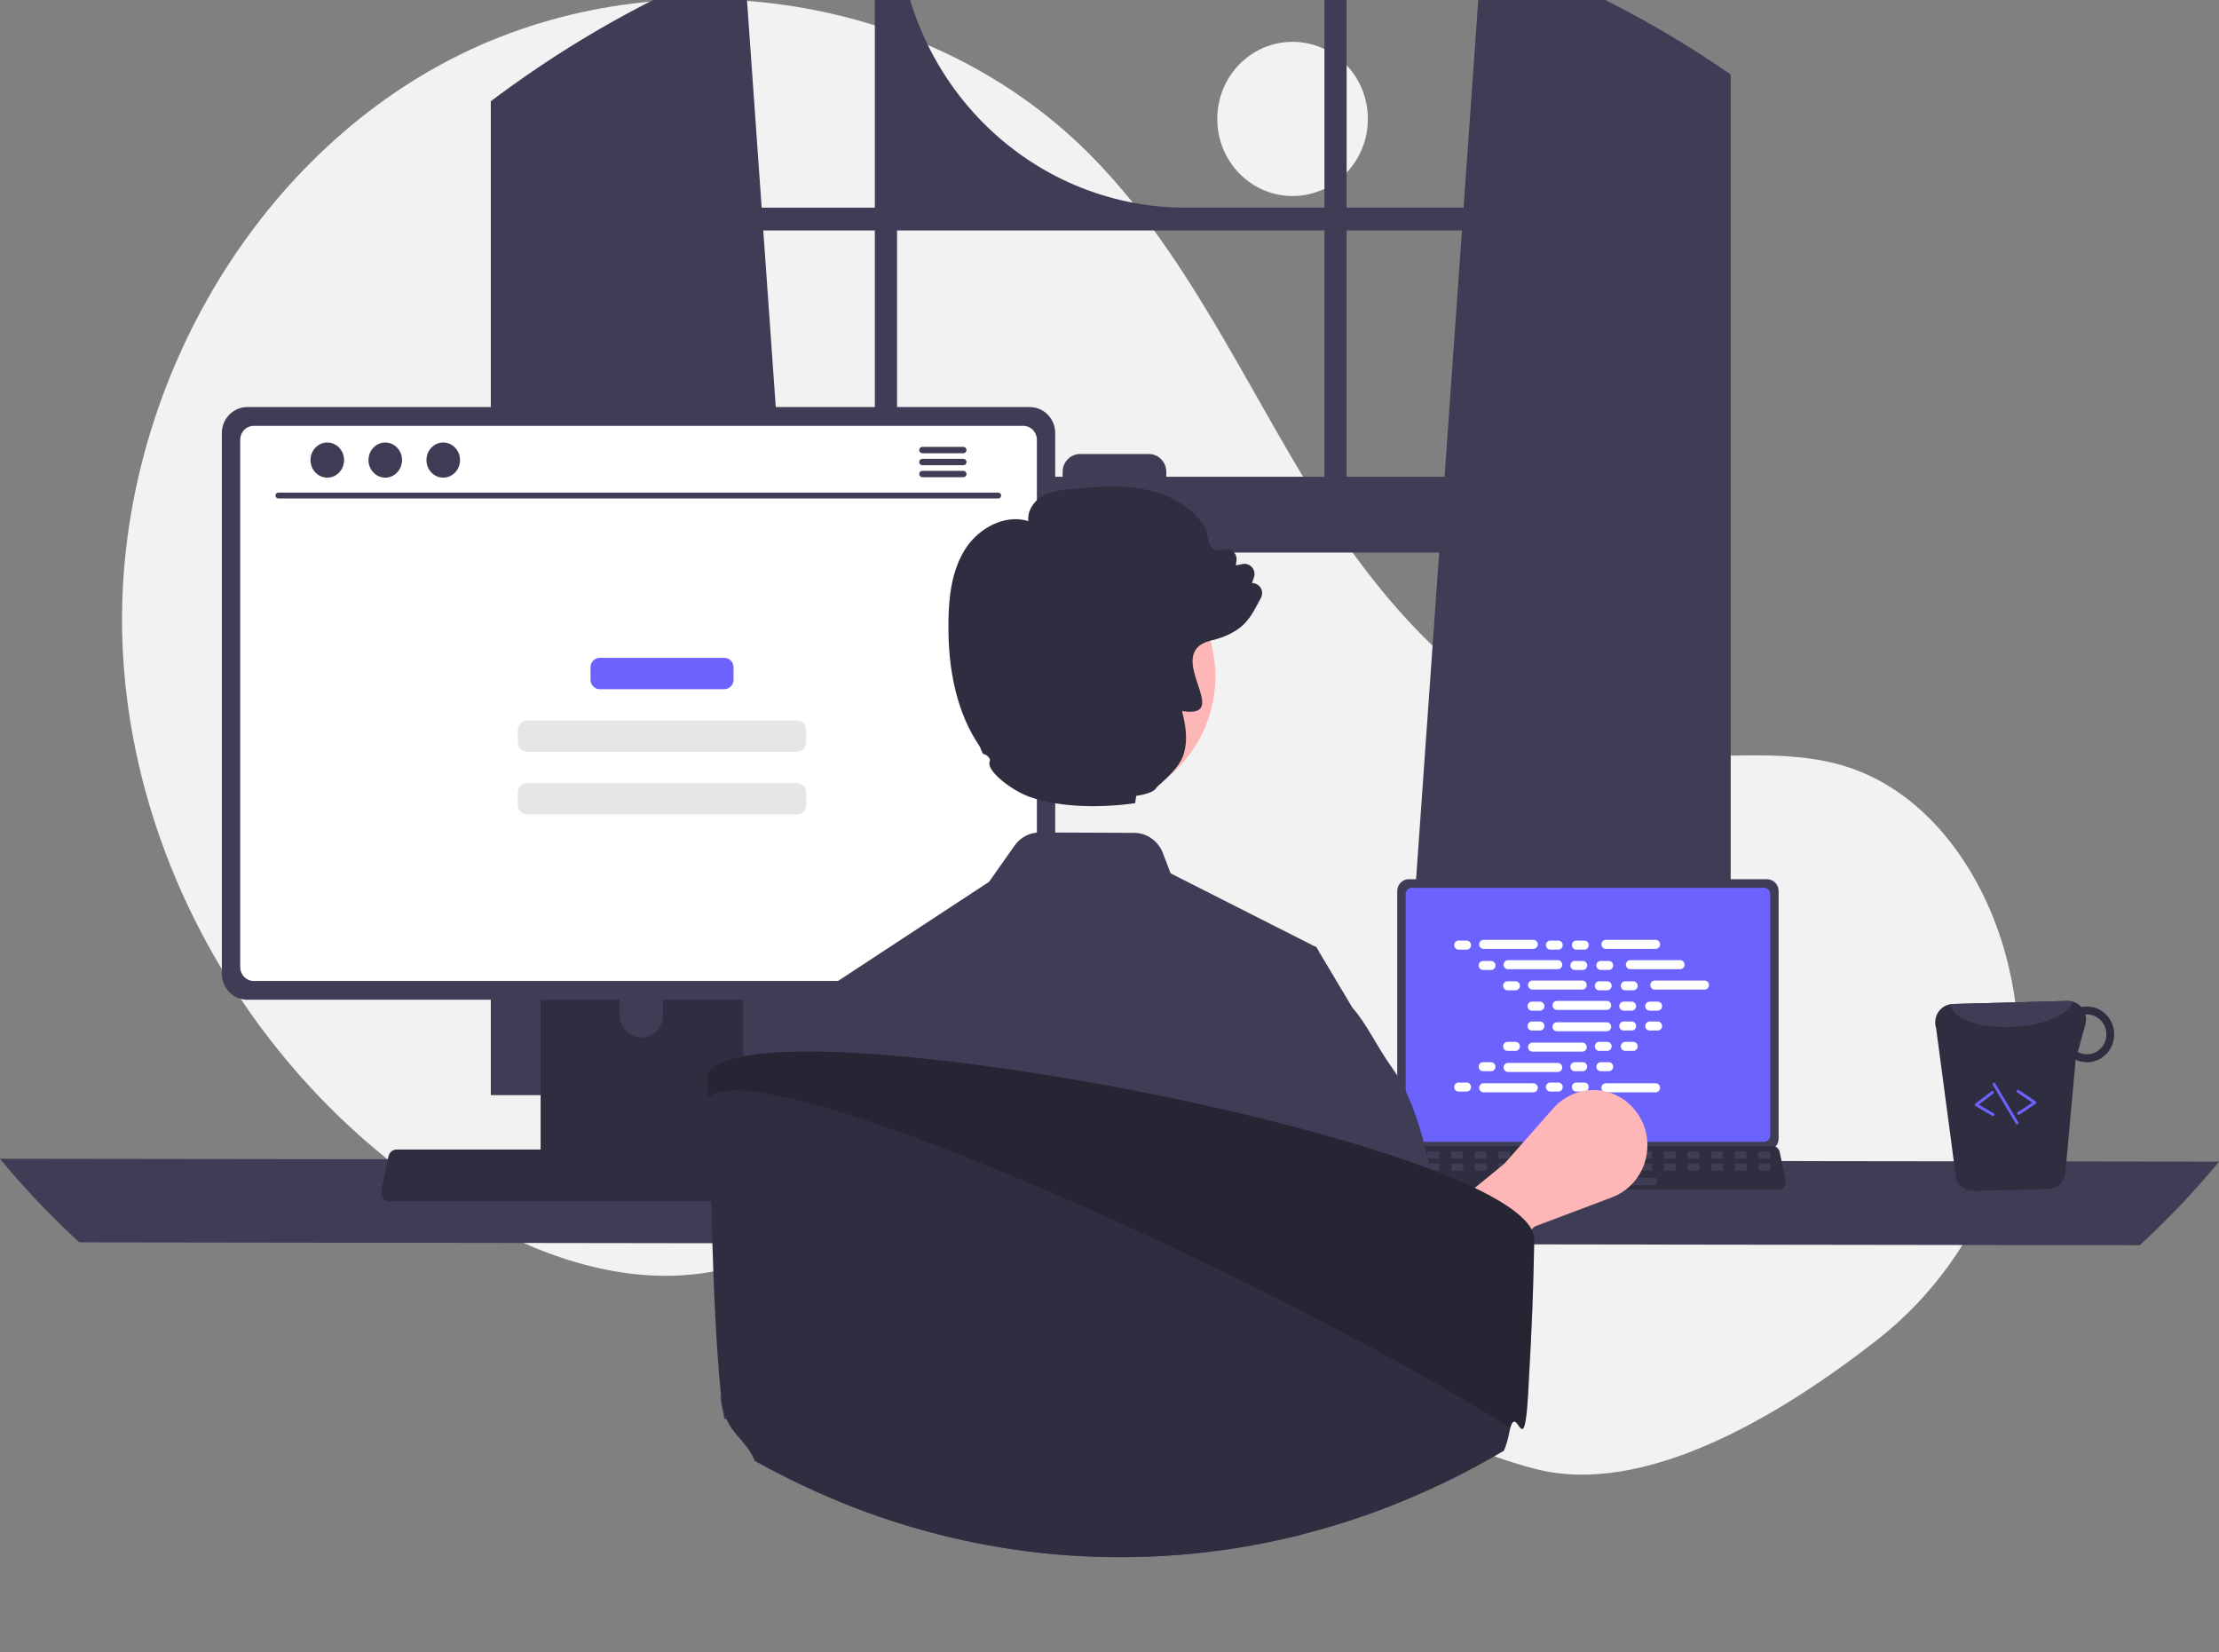 <svg width="787" height="586" viewBox="0 0 787 586" fill="none" xmlns="http://www.w3.org/2000/svg">
<rect x="0" y="0" width="787" height="586" fill="#808080" stroke="none"/>
<g clip-path="url(#clip0_592_191)">
<path d="M458.426 69.513C473.176 69.513 485.133 57.271 485.133 42.171C485.133 27.07 473.176 14.829 458.426 14.829C443.677 14.829 431.719 27.07 431.719 42.171C431.719 57.271 443.677 69.513 458.426 69.513Z" fill="#F2F2F2"/>
<path d="M665.6 475.298C705.297 444.343 724.257 392.327 712.387 342.706C712.092 341.473 711.781 340.243 711.453 339.016C703.584 309.562 684.115 281.568 655.74 272.157C631.915 264.255 605.909 270.331 581.054 267.189C532.261 261.02 494.433 220.602 467.817 178.285C441.2 135.967 420.744 88.598 385.376 53.638C327.078 -3.989 231.979 -16.396 159.698 21.114C87.417 58.625 41.374 141.846 43.338 224.786C45.302 307.726 93.396 387.022 163.24 429.094C188.898 444.55 218.574 455.499 248.108 451.667C273.734 448.343 297.018 434.246 322.524 430.061C362.624 423.481 402.469 442.043 437.152 463.673C471.836 485.303 505.338 510.941 544.751 520.969C583.022 530.706 630.435 502.719 665.6 475.298Z" fill="#F2F2F2"/>
<path d="M608.565 22.856C607.695 22.262 606.815 21.699 605.944 21.125C580.79 4.655 553.828 -8.726 525.616 -18.739L519.075 73.647H477.605V-32.226C474.995 -32.779 472.364 -33.301 469.733 -33.792V73.647H420.452C393.322 73.647 367.303 62.614 348.12 42.974C328.936 23.334 318.159 -3.304 318.159 -31.079C315.518 -30.495 312.897 -29.87 310.277 -29.205V73.647H270.138L263.906 -14.449C234.914 -3.066 207.39 11.904 181.947 30.127C181.507 30.434 181.067 30.751 180.637 31.058C178.427 32.646 176.246 34.264 174.076 35.902V388.357H292.373L290.282 358.712L278.78 195.945H510.423L498.92 358.712L496.83 388.357H613.816V26.42C612.076 25.211 610.325 24.023 608.565 22.856ZM310.277 169.065H276.879L270.708 81.716H310.277V169.065ZM469.733 169.065H413.641V167.334C413.641 166.502 413.48 165.678 413.169 164.91C412.858 164.141 412.402 163.443 411.827 162.856C411.252 162.268 410.569 161.802 409.818 161.484C409.067 161.167 408.262 161.004 407.449 161.006H383.064C382.252 161.005 381.448 161.169 380.698 161.487C379.948 161.805 379.266 162.271 378.692 162.859C378.118 163.446 377.663 164.144 377.352 164.912C377.041 165.68 376.882 166.503 376.882 167.334V169.065H318.159V81.716H469.733V169.065ZM477.605 169.065V81.716H518.505L512.333 169.065H477.605Z" fill="#3F3D56"/>
<path d="M0 410.927C8.689 421.468 18.088 431.374 28.126 440.573L758.874 441.597C768.912 432.398 778.311 422.492 787 411.952L0 410.927Z" fill="#3F3D56"/>
<path d="M495.543 316.002V403.764C495.544 404.882 495.979 405.955 496.751 406.746C497.524 407.536 498.571 407.981 499.663 407.982H626.697C627.789 407.981 628.837 407.536 629.609 406.746C630.382 405.955 630.816 404.882 630.817 403.764V316.002C630.814 314.885 630.379 313.814 629.607 313.024C628.835 312.234 627.788 311.79 626.697 311.789H499.663C498.572 311.79 497.525 312.234 496.753 313.024C495.981 313.814 495.546 314.885 495.543 316.002Z" fill="#3F3D56"/>
<path d="M498.523 317.094V402.681C498.524 403.279 498.757 403.852 499.169 404.274C499.582 404.697 500.142 404.935 500.725 404.936H625.639C626.223 404.935 626.783 404.697 627.195 404.274C627.608 403.852 627.84 403.279 627.841 402.681V317.094C627.841 316.496 627.609 315.922 627.197 315.498C626.784 315.075 626.224 314.836 625.639 314.835H500.725C500.141 314.836 499.581 315.075 499.168 315.498C498.755 315.922 498.523 316.496 498.523 317.094Z" fill="#6C63FF"/>
<path d="M492.887 420.88C493.119 421.179 493.415 421.42 493.752 421.584C494.088 421.749 494.457 421.834 494.83 421.832H630.854C631.226 421.832 631.593 421.746 631.928 421.582C632.264 421.418 632.56 421.18 632.794 420.884C633.029 420.588 633.196 420.243 633.283 419.872C633.371 419.502 633.376 419.117 633.3 418.744L631.189 408.476C631.101 408.057 630.913 407.668 630.64 407.342C630.368 407.017 630.021 406.767 629.63 406.614C629.347 406.501 629.046 406.443 628.742 406.443H496.934C496.63 406.443 496.328 406.501 496.045 406.614C495.655 406.767 495.307 407.017 495.035 407.342C494.763 407.668 494.574 408.057 494.487 408.476L492.375 418.744C492.3 419.117 492.307 419.502 492.396 419.871C492.484 420.241 492.652 420.585 492.887 420.88Z" fill="#2F2E41"/>
<path d="M624.075 410.866H627.288C627.557 410.866 627.776 410.642 627.776 410.366V408.792C627.776 408.516 627.557 408.292 627.288 408.292H624.075C623.805 408.292 623.586 408.516 623.586 408.792V410.366C623.586 410.642 623.805 410.866 624.075 410.866Z" fill="#3F3D56"/>
<path d="M615.696 410.866H618.909C619.178 410.866 619.397 410.642 619.397 410.366V408.792C619.397 408.516 619.178 408.292 618.909 408.292H615.696C615.426 408.292 615.208 408.516 615.208 408.792V410.366C615.208 410.642 615.426 410.866 615.696 410.866Z" fill="#3F3D56"/>
<path d="M607.317 410.866H610.53C610.799 410.866 611.018 410.642 611.018 410.366V408.792C611.018 408.516 610.799 408.292 610.53 408.292H607.317C607.047 408.292 606.829 408.516 606.829 408.792V410.366C606.829 410.642 607.047 410.866 607.317 410.866Z" fill="#3F3D56"/>
<path d="M598.938 410.866H602.151C602.421 410.866 602.639 410.642 602.639 410.366V408.792C602.639 408.516 602.421 408.292 602.151 408.292H598.938C598.668 408.292 598.45 408.516 598.45 408.792V410.366C598.45 410.642 598.668 410.866 598.938 410.866Z" fill="#3F3D56"/>
<path d="M590.559 410.866H593.772C594.042 410.866 594.26 410.642 594.26 410.366V408.792C594.26 408.516 594.042 408.292 593.772 408.292H590.559C590.289 408.292 590.071 408.516 590.071 408.792V410.366C590.071 410.642 590.289 410.866 590.559 410.866Z" fill="#3F3D56"/>
<path d="M582.18 410.866H585.393C585.663 410.866 585.881 410.642 585.881 410.366V408.792C585.881 408.516 585.663 408.292 585.393 408.292H582.18C581.911 408.292 581.692 408.516 581.692 408.792V410.366C581.692 410.642 581.911 410.866 582.18 410.866Z" fill="#3F3D56"/>
<path d="M573.801 410.866H577.014C577.284 410.866 577.502 410.642 577.502 410.366V408.792C577.502 408.516 577.284 408.292 577.014 408.292H573.801C573.532 408.292 573.313 408.516 573.313 408.792V410.366C573.313 410.642 573.532 410.866 573.801 410.866Z" fill="#3F3D56"/>
<path d="M565.422 410.866H568.635C568.905 410.866 569.124 410.642 569.124 410.366V408.792C569.124 408.516 568.905 408.292 568.635 408.292H565.422C565.153 408.292 564.934 408.516 564.934 408.792V410.366C564.934 410.642 565.153 410.866 565.422 410.866Z" fill="#3F3D56"/>
<path d="M557.044 410.866H560.256C560.526 410.866 560.745 410.642 560.745 410.366V408.792C560.745 408.516 560.526 408.292 560.256 408.292H557.044C556.774 408.292 556.555 408.516 556.555 408.792V410.366C556.555 410.642 556.774 410.866 557.044 410.866Z" fill="#3F3D56"/>
<path d="M548.665 410.866H551.877C552.147 410.866 552.366 410.642 552.366 410.366V408.792C552.366 408.516 552.147 408.292 551.877 408.292H548.665C548.395 408.292 548.176 408.516 548.176 408.792V410.366C548.176 410.642 548.395 410.866 548.665 410.866Z" fill="#3F3D56"/>
<path d="M540.286 410.866H543.499C543.768 410.866 543.987 410.642 543.987 410.366V408.792C543.987 408.516 543.768 408.292 543.499 408.292H540.286C540.016 408.292 539.797 408.516 539.797 408.792V410.366C539.797 410.642 540.016 410.866 540.286 410.866Z" fill="#3F3D56"/>
<path d="M531.907 410.866H535.12C535.39 410.866 535.608 410.642 535.608 410.366V408.792C535.608 408.516 535.39 408.292 535.12 408.292H531.907C531.637 408.292 531.419 408.516 531.419 408.792V410.366C531.419 410.642 531.637 410.866 531.907 410.866Z" fill="#3F3D56"/>
<path d="M523.528 410.866H526.741C527.01 410.866 527.229 410.642 527.229 410.366V408.792C527.229 408.516 527.01 408.292 526.741 408.292H523.528C523.258 408.292 523.04 408.516 523.04 408.792V410.366C523.04 410.642 523.258 410.866 523.528 410.866Z" fill="#3F3D56"/>
<path d="M515.149 410.866H518.362C518.632 410.866 518.85 410.642 518.85 410.366V408.792C518.85 408.516 518.632 408.292 518.362 408.292H515.149C514.879 408.292 514.661 408.516 514.661 408.792V410.366C514.661 410.642 514.879 410.866 515.149 410.866Z" fill="#3F3D56"/>
<path d="M506.77 410.866H509.983C510.253 410.866 510.471 410.642 510.471 410.366V408.792C510.471 408.516 510.253 408.292 509.983 408.292H506.77C506.5 408.292 506.282 408.516 506.282 408.792V410.366C506.282 410.642 506.5 410.866 506.77 410.866Z" fill="#3F3D56"/>
<path d="M498.391 410.866H501.604C501.874 410.866 502.092 410.642 502.092 410.366V408.792C502.092 408.516 501.874 408.292 501.604 408.292H498.391C498.122 408.292 497.903 408.516 497.903 408.792V410.366C497.903 410.642 498.122 410.866 498.391 410.866Z" fill="#3F3D56"/>
<path d="M624.174 415.155H627.387C627.656 415.155 627.875 414.931 627.875 414.655V413.081C627.875 412.805 627.656 412.581 627.387 412.581H624.174C623.904 412.581 623.686 412.805 623.686 413.081V414.655C623.686 414.931 623.904 415.155 624.174 415.155Z" fill="#3F3D56"/>
<path d="M615.795 415.155H619.008C619.278 415.155 619.496 414.931 619.496 414.655V413.081C619.496 412.805 619.278 412.581 619.008 412.581H615.795C615.525 412.581 615.307 412.805 615.307 413.081V414.655C615.307 414.931 615.525 415.155 615.795 415.155Z" fill="#3F3D56"/>
<path d="M607.416 415.155H610.629C610.899 415.155 611.117 414.931 611.117 414.655V413.081C611.117 412.805 610.899 412.581 610.629 412.581H607.416C607.146 412.581 606.928 412.805 606.928 413.081V414.655C606.928 414.931 607.146 415.155 607.416 415.155Z" fill="#3F3D56"/>
<path d="M599.037 415.155H602.25C602.52 415.155 602.738 414.931 602.738 414.655V413.081C602.738 412.805 602.52 412.581 602.25 412.581H599.037C598.767 412.581 598.549 412.805 598.549 413.081V414.655C598.549 414.931 598.767 415.155 599.037 415.155Z" fill="#3F3D56"/>
<path d="M590.658 415.155H593.871C594.141 415.155 594.359 414.931 594.359 414.655V413.081C594.359 412.805 594.141 412.581 593.871 412.581H590.658C590.389 412.581 590.17 412.805 590.17 413.081V414.655C590.17 414.931 590.389 415.155 590.658 415.155Z" fill="#3F3D56"/>
<path d="M582.279 415.155H585.492C585.762 415.155 585.98 414.931 585.98 414.655V413.081C585.98 412.805 585.762 412.581 585.492 412.581H582.279C582.01 412.581 581.791 412.805 581.791 413.081V414.655C581.791 414.931 582.01 415.155 582.279 415.155Z" fill="#3F3D56"/>
<path d="M573.9 415.155H577.113C577.383 415.155 577.602 414.931 577.602 414.655V413.081C577.602 412.805 577.383 412.581 577.113 412.581H573.9C573.631 412.581 573.412 412.805 573.412 413.081V414.655C573.412 414.931 573.631 415.155 573.9 415.155Z" fill="#3F3D56"/>
<path d="M565.521 415.155H568.734C569.004 415.155 569.223 414.931 569.223 414.655V413.081C569.223 412.805 569.004 412.581 568.734 412.581H565.521C565.252 412.581 565.033 412.805 565.033 413.081V414.655C565.033 414.931 565.252 415.155 565.521 415.155Z" fill="#3F3D56"/>
<path d="M557.143 415.155H560.355C560.625 415.155 560.844 414.931 560.844 414.655V413.081C560.844 412.805 560.625 412.581 560.355 412.581H557.143C556.873 412.581 556.654 412.805 556.654 413.081V414.655C556.654 414.931 556.873 415.155 557.143 415.155Z" fill="#3F3D56"/>
<path d="M548.764 415.155H551.977C552.246 415.155 552.465 414.931 552.465 414.655V413.081C552.465 412.805 552.246 412.581 551.977 412.581H548.764C548.494 412.581 548.275 412.805 548.275 413.081V414.655C548.275 414.931 548.494 415.155 548.764 415.155Z" fill="#3F3D56"/>
<path d="M540.385 415.155H543.598C543.867 415.155 544.086 414.931 544.086 414.655V413.081C544.086 412.805 543.867 412.581 543.598 412.581H540.385C540.115 412.581 539.897 412.805 539.897 413.081V414.655C539.897 414.931 540.115 415.155 540.385 415.155Z" fill="#3F3D56"/>
<path d="M532.006 415.155H535.219C535.488 415.155 535.707 414.931 535.707 414.655V413.081C535.707 412.805 535.488 412.581 535.219 412.581H532.006C531.736 412.581 531.518 412.805 531.518 413.081V414.655C531.518 414.931 531.736 415.155 532.006 415.155Z" fill="#3F3D56"/>
<path d="M523.627 415.155H526.84C527.11 415.155 527.328 414.931 527.328 414.655V413.081C527.328 412.805 527.11 412.581 526.84 412.581H523.627C523.357 412.581 523.139 412.805 523.139 413.081V414.655C523.139 414.931 523.357 415.155 523.627 415.155Z" fill="#3F3D56"/>
<path d="M515.248 415.155H518.461C518.731 415.155 518.949 414.931 518.949 414.655V413.081C518.949 412.805 518.731 412.581 518.461 412.581H515.248C514.978 412.581 514.76 412.805 514.76 413.081V414.655C514.76 414.931 514.978 415.155 515.248 415.155Z" fill="#3F3D56"/>
<path d="M506.869 415.155H510.082C510.352 415.155 510.57 414.931 510.57 414.655V413.081C510.57 412.805 510.352 412.581 510.082 412.581H506.869C506.599 412.581 506.381 412.805 506.381 413.081V414.655C506.381 414.931 506.599 415.155 506.869 415.155Z" fill="#3F3D56"/>
<path d="M498.49 415.155H501.703C501.973 415.155 502.191 414.931 502.191 414.655V413.081C502.191 412.805 501.973 412.581 501.703 412.581H498.49C498.221 412.581 498.002 412.805 498.002 413.081V414.655C498.002 414.931 498.221 415.155 498.49 415.155Z" fill="#3F3D56"/>
<path d="M554.629 420.302H587.168C587.438 420.302 587.656 420.078 587.656 419.802V418.228C587.656 417.952 587.438 417.728 587.168 417.728H554.629C554.359 417.728 554.141 417.952 554.141 418.228V419.802C554.141 420.078 554.359 420.302 554.629 420.302Z" fill="#3F3D56"/>
<path d="M520.155 333.559H517.31C516.448 333.559 515.749 334.275 515.749 335.158C515.749 336.041 516.448 336.757 517.31 336.757H520.155C521.017 336.757 521.716 336.041 521.716 335.158C521.716 334.275 521.017 333.559 520.155 333.559Z" fill="white"/>
<path d="M552.685 333.559H549.841C548.978 333.559 548.279 334.275 548.279 335.158C548.279 336.041 548.978 336.757 549.841 336.757H552.685C553.547 336.757 554.247 336.041 554.247 335.158C554.247 334.275 553.547 333.559 552.685 333.559Z" fill="white"/>
<path d="M561.902 333.559H559.058C558.196 333.559 557.497 334.275 557.497 335.158C557.497 336.041 558.196 336.757 559.058 336.757H561.902C562.765 336.757 563.464 336.041 563.464 335.158C563.464 334.275 562.765 333.559 561.902 333.559Z" fill="white"/>
<path d="M543.837 333.293H526.159C525.297 333.293 524.597 334.009 524.597 334.891C524.597 335.774 525.297 336.49 526.159 336.49H543.837C544.699 336.49 545.398 335.774 545.398 334.891C545.398 334.009 544.699 333.293 543.837 333.293Z" fill="white"/>
<path d="M587.211 333.293H569.533C568.671 333.293 567.972 334.009 567.972 334.891C567.972 335.774 568.671 336.49 569.533 336.49H587.211C588.073 336.49 588.773 335.774 588.773 334.891C588.773 334.009 588.073 333.293 587.211 333.293Z" fill="white"/>
<path d="M528.83 340.775H525.985C525.123 340.775 524.424 341.491 524.424 342.374C524.424 343.257 525.123 343.972 525.985 343.972H528.83C529.692 343.972 530.391 343.257 530.391 342.374C530.391 341.491 529.692 340.775 528.83 340.775Z" fill="white"/>
<path d="M561.36 340.775H558.516C557.653 340.775 556.954 341.491 556.954 342.374C556.954 343.257 557.653 343.972 558.516 343.972H561.36C562.222 343.972 562.921 343.257 562.921 342.374C562.921 341.491 562.222 340.775 561.36 340.775Z" fill="white"/>
<path d="M570.577 340.775H567.733C566.87 340.775 566.171 341.491 566.171 342.374C566.171 343.257 566.87 343.972 567.733 343.972H570.577C571.439 343.972 572.139 343.257 572.139 342.374C572.139 341.491 571.439 340.775 570.577 340.775Z" fill="white"/>
<path d="M552.512 340.509H534.834C533.971 340.509 533.272 341.224 533.272 342.107C533.272 342.99 533.971 343.706 534.834 343.706H552.512C553.374 343.706 554.073 342.99 554.073 342.107C554.073 341.224 553.374 340.509 552.512 340.509Z" fill="white"/>
<path d="M595.886 340.509H578.208C577.346 340.509 576.646 341.224 576.646 342.107C576.646 342.99 577.346 343.706 578.208 343.706H595.886C596.748 343.706 597.447 342.99 597.447 342.107C597.447 341.224 596.748 340.509 595.886 340.509Z" fill="white"/>
<path d="M537.504 347.991H534.66C533.798 347.991 533.099 348.707 533.099 349.59C533.099 350.473 533.798 351.188 534.66 351.188H537.504C538.367 351.188 539.066 350.473 539.066 349.59C539.066 348.707 538.367 347.991 537.504 347.991Z" fill="white"/>
<path d="M570.035 347.991H567.19C566.328 347.991 565.629 348.707 565.629 349.59C565.629 350.473 566.328 351.188 567.19 351.188H570.035C570.897 351.188 571.596 350.473 571.596 349.59C571.596 348.707 570.897 347.991 570.035 347.991Z" fill="white"/>
<path d="M579.252 347.991H576.408C575.545 347.991 574.846 348.707 574.846 349.59C574.846 350.473 575.545 351.188 576.408 351.188H579.252C580.114 351.188 580.813 350.473 580.813 349.59C580.813 348.707 580.114 347.991 579.252 347.991Z" fill="white"/>
<path d="M561.186 347.725H543.508C542.646 347.725 541.947 348.44 541.947 349.323C541.947 350.206 542.646 350.922 543.508 350.922H561.186C562.049 350.922 562.748 350.206 562.748 349.323C562.748 348.44 562.049 347.725 561.186 347.725Z" fill="white"/>
<path d="M604.561 347.725H586.882C586.02 347.725 585.321 348.44 585.321 349.323C585.321 350.206 586.02 350.922 586.882 350.922H604.561C605.423 350.922 606.122 350.206 606.122 349.323C606.122 348.44 605.423 347.725 604.561 347.725Z" fill="white"/>
<path d="M546.179 355.207H543.335C542.473 355.207 541.773 355.923 541.773 356.806C541.773 357.688 542.473 358.404 543.335 358.404H546.179C547.042 358.404 547.741 357.688 547.741 356.806C547.741 355.923 547.042 355.207 546.179 355.207Z" fill="white"/>
<path d="M578.71 355.207H575.865C575.003 355.207 574.304 355.923 574.304 356.806C574.304 357.688 575.003 358.404 575.865 358.404H578.71C579.572 358.404 580.271 357.688 580.271 356.806C580.271 355.923 579.572 355.207 578.71 355.207Z" fill="white"/>
<path d="M587.927 355.207H585.082C584.22 355.207 583.521 355.923 583.521 356.806C583.521 357.688 584.22 358.404 585.082 358.404H587.927C588.789 358.404 589.488 357.688 589.488 356.806C589.488 355.923 588.789 355.207 587.927 355.207Z" fill="white"/>
<path d="M569.861 354.941H552.183C551.321 354.941 550.622 355.656 550.622 356.539C550.622 357.422 551.321 358.138 552.183 358.138H569.861C570.724 358.138 571.423 357.422 571.423 356.539C571.423 355.656 570.724 354.941 569.861 354.941Z" fill="white"/>
<path d="M552.685 383.9H549.841C548.978 383.9 548.279 384.616 548.279 385.499C548.279 386.382 548.978 387.098 549.841 387.098H552.685C553.547 387.098 554.247 386.382 554.247 385.499C554.247 384.616 553.547 383.9 552.685 383.9Z" fill="white"/>
<path d="M561.902 383.9H559.058C558.196 383.9 557.497 384.616 557.497 385.499C557.497 386.382 558.196 387.098 559.058 387.098H561.902C562.765 387.098 563.464 386.382 563.464 385.499C563.464 384.616 562.765 383.9 561.902 383.9Z" fill="white"/>
<path d="M587.211 384.167H569.533C568.671 384.167 567.972 384.883 567.972 385.765C567.972 386.648 568.671 387.364 569.533 387.364H587.211C588.073 387.364 588.773 386.648 588.773 385.765C588.773 384.883 588.073 384.167 587.211 384.167Z" fill="white"/>
<path d="M520.155 383.9H517.31C516.448 383.9 515.749 384.616 515.749 385.499C515.749 386.382 516.448 387.098 517.31 387.098H520.155C521.017 387.098 521.716 386.382 521.716 385.499C521.716 384.616 521.017 383.9 520.155 383.9Z" fill="white"/>
<path d="M543.837 384.167H526.159C525.297 384.167 524.597 384.883 524.597 385.765C524.597 386.648 525.297 387.364 526.159 387.364H543.837C544.699 387.364 545.398 386.648 545.398 385.765C545.398 384.883 544.699 384.167 543.837 384.167Z" fill="white"/>
<path d="M528.83 376.685H525.985C525.123 376.685 524.424 377.4 524.424 378.283C524.424 379.166 525.123 379.882 525.985 379.882H528.83C529.692 379.882 530.391 379.166 530.391 378.283C530.391 377.4 529.692 376.685 528.83 376.685Z" fill="white"/>
<path d="M561.36 376.685H558.516C557.653 376.685 556.954 377.4 556.954 378.283C556.954 379.166 557.653 379.882 558.516 379.882H561.36C562.222 379.882 562.921 379.166 562.921 378.283C562.921 377.4 562.222 376.685 561.36 376.685Z" fill="white"/>
<path d="M570.577 376.685H567.733C566.87 376.685 566.171 377.4 566.171 378.283C566.171 379.166 566.87 379.882 567.733 379.882H570.577C571.439 379.882 572.139 379.166 572.139 378.283C572.139 377.4 571.439 376.685 570.577 376.685Z" fill="white"/>
<path d="M552.512 376.951H534.834C533.971 376.951 533.272 377.667 533.272 378.55C533.272 379.432 533.971 380.148 534.834 380.148H552.512C553.374 380.148 554.073 379.432 554.073 378.55C554.073 377.667 553.374 376.951 552.512 376.951Z" fill="white"/>
<path d="M537.504 369.469H534.66C533.798 369.469 533.099 370.184 533.099 371.067C533.099 371.95 533.798 372.666 534.66 372.666H537.504C538.367 372.666 539.066 371.95 539.066 371.067C539.066 370.184 538.367 369.469 537.504 369.469Z" fill="white"/>
<path d="M570.035 369.469H567.19C566.328 369.469 565.629 370.184 565.629 371.067C565.629 371.95 566.328 372.666 567.19 372.666H570.035C570.897 372.666 571.596 371.95 571.596 371.067C571.596 370.184 570.897 369.469 570.035 369.469Z" fill="white"/>
<path d="M579.252 369.469H576.408C575.545 369.469 574.846 370.184 574.846 371.067C574.846 371.95 575.545 372.666 576.408 372.666H579.252C580.114 372.666 580.813 371.95 580.813 371.067C580.813 370.184 580.114 369.469 579.252 369.469Z" fill="white"/>
<path d="M561.186 369.735H543.508C542.646 369.735 541.947 370.451 541.947 371.334C541.947 372.217 542.646 372.932 543.508 372.932H561.186C562.049 372.932 562.748 372.217 562.748 371.334C562.748 370.451 562.049 369.735 561.186 369.735Z" fill="white"/>
<path d="M546.179 362.253H543.335C542.473 362.253 541.773 362.968 541.773 363.851C541.773 364.734 542.473 365.45 543.335 365.45H546.179C547.042 365.45 547.741 364.734 547.741 363.851C547.741 362.968 547.042 362.253 546.179 362.253Z" fill="white"/>
<path d="M578.71 362.253H575.865C575.003 362.253 574.304 362.968 574.304 363.851C574.304 364.734 575.003 365.45 575.865 365.45H578.71C579.572 365.45 580.271 364.734 580.271 363.851C580.271 362.968 579.572 362.253 578.71 362.253Z" fill="white"/>
<path d="M587.927 362.253H585.082C584.22 362.253 583.521 362.968 583.521 363.851C583.521 364.734 584.22 365.45 585.082 365.45H587.927C588.789 365.45 589.488 364.734 589.488 363.851C589.488 362.968 588.789 362.253 587.927 362.253Z" fill="white"/>
<path d="M569.861 362.519H552.183C551.321 362.519 550.622 363.235 550.622 364.118C550.622 365.001 551.321 365.716 552.183 365.716H569.861C570.724 365.716 571.423 365.001 571.423 364.118C571.423 363.235 570.724 362.519 569.861 362.519Z" fill="white"/>
<path d="M505.033 468.468L491.68 446.859L533.592 412.654L550.891 393.033C553.139 390.484 556 388.583 559.19 387.521C562.38 386.459 565.786 386.272 569.068 386.98C572.351 387.688 575.394 389.265 577.894 391.554C580.394 393.843 582.264 396.764 583.317 400.025C584.876 404.857 584.54 410.12 582.381 414.704C580.222 419.287 576.408 422.833 571.744 424.592L544.389 434.909L505.033 468.468Z" fill="#FFB6B6"/>
<path d="M191.734 311.793V416.816H263.6V311.793C263.602 311.037 263.366 310.301 262.929 309.693C262.491 309.085 261.875 308.636 261.17 308.413C260.838 308.301 260.489 308.246 260.14 308.25H195.205C194.749 308.249 194.299 308.34 193.878 308.517C193.457 308.695 193.074 308.956 192.752 309.285C192.43 309.614 192.174 310.005 191.999 310.435C191.824 310.865 191.734 311.327 191.734 311.793ZM219.78 347.879C219.799 345.808 220.616 343.829 222.052 342.372C223.489 340.915 225.43 340.097 227.452 340.097C229.474 340.097 231.415 340.915 232.852 342.372C234.289 343.829 235.105 345.808 235.124 347.879V360.065C235.113 362.141 234.301 364.128 232.863 365.593C231.425 367.057 229.48 367.879 227.452 367.879C225.424 367.879 223.479 367.057 222.041 365.593C220.604 364.128 219.791 362.141 219.78 360.065V347.879Z" fill="#2F2E41"/>
<path d="M191.514 413.457V423.584C191.516 424.109 191.719 424.612 192.081 424.984C192.442 425.356 192.932 425.567 193.444 425.571H261.89C262.403 425.568 262.894 425.358 263.256 424.986C263.617 424.613 263.821 424.109 263.82 423.584V413.457H191.514Z" fill="#3F3D56"/>
<path d="M78.678 153.562V345.319C78.68 347.763 79.629 350.106 81.317 351.834C83.004 353.561 85.293 354.533 87.68 354.535H365.244C367.63 354.533 369.919 353.562 371.607 351.834C373.295 350.106 374.244 347.763 374.246 345.319V153.562C374.24 151.121 373.289 148.781 371.602 147.055C369.915 145.33 367.628 144.359 365.244 144.356H87.68C85.295 144.359 83.009 145.33 81.322 147.055C79.634 148.781 78.684 151.121 78.678 153.562Z" fill="#3F3D56"/>
<path d="M85.189 155.948V342.953C85.192 344.259 85.699 345.511 86.601 346.434C87.503 347.357 88.725 347.877 90.001 347.879H362.933C364.208 347.877 365.431 347.357 366.332 346.434C367.234 345.511 367.742 344.259 367.744 342.953V155.948C367.744 154.641 367.237 153.387 366.335 152.462C365.433 151.536 364.21 151.015 362.933 151.012H90.001C88.724 151.015 87.5 151.536 86.598 152.462C85.696 153.387 85.19 154.641 85.189 155.948Z" fill="white"/>
<path d="M135.841 424.885C136.119 425.241 136.472 425.529 136.874 425.726C137.276 425.923 137.716 426.024 138.162 426.021H300.539C300.983 426.021 301.421 425.919 301.822 425.723C302.223 425.527 302.576 425.243 302.855 424.889C303.135 424.536 303.335 424.124 303.439 423.682C303.543 423.24 303.55 422.78 303.459 422.335L300.939 410.078C300.834 409.578 300.609 409.113 300.284 408.724C299.959 408.336 299.545 408.038 299.078 407.855C298.741 407.72 298.381 407.65 298.018 407.651H140.672C140.309 407.65 139.95 407.72 139.612 407.855C139.145 408.038 138.731 408.336 138.406 408.724C138.081 409.113 137.856 409.578 137.751 410.078L135.231 422.335C135.141 422.78 135.149 423.239 135.255 423.68C135.36 424.121 135.561 424.533 135.841 424.885Z" fill="#2F2E41"/>
<path d="M354.076 176.773H98.694C98.428 176.767 98.176 176.655 97.99 176.461C97.804 176.266 97.7 176.005 97.7 175.733C97.7 175.462 97.804 175.201 97.99 175.006C98.176 174.812 98.428 174.7 98.694 174.694H354.076C354.341 174.7 354.594 174.812 354.779 175.006C354.965 175.201 355.069 175.462 355.069 175.733C355.069 176.005 354.965 176.266 354.779 176.461C354.594 176.655 354.341 176.767 354.076 176.773Z" fill="#3F3D56"/>
<path d="M116.078 169.385C119.365 169.385 122.03 166.596 122.03 163.156C122.03 159.716 119.365 156.927 116.078 156.927C112.791 156.927 110.126 159.716 110.126 163.156C110.126 166.596 112.791 169.385 116.078 169.385Z" fill="#3F3D56"/>
<path d="M136.639 169.385C139.926 169.385 142.59 166.596 142.59 163.156C142.59 159.716 139.926 156.927 136.639 156.927C133.351 156.927 130.687 159.716 130.687 163.156C130.687 166.596 133.351 169.385 136.639 169.385Z" fill="#3F3D56"/>
<path d="M157.199 169.385C160.486 169.385 163.151 166.596 163.151 163.156C163.151 159.716 160.486 156.927 157.199 156.927C153.912 156.927 151.248 159.716 151.248 163.156C151.248 166.596 153.912 169.385 157.199 169.385Z" fill="#3F3D56"/>
<path d="M341.695 158.467H327.091C326.803 158.474 326.528 158.596 326.326 158.808C326.124 159.019 326.011 159.303 326.011 159.599C326.011 159.894 326.124 160.178 326.326 160.39C326.528 160.601 326.803 160.723 327.091 160.73H341.695C341.985 160.726 342.262 160.605 342.466 160.393C342.67 160.181 342.784 159.896 342.784 159.599C342.784 159.301 342.67 159.016 342.466 158.804C342.262 158.592 341.985 158.471 341.695 158.467Z" fill="#3F3D56"/>
<path d="M341.694 162.717H327.091C326.802 162.723 326.527 162.845 326.325 163.057C326.123 163.268 326.01 163.553 326.01 163.848C326.01 164.144 326.123 164.428 326.325 164.64C326.527 164.851 326.802 164.973 327.091 164.98H341.694C341.985 164.976 342.263 164.855 342.467 164.644C342.672 164.432 342.786 164.146 342.786 163.848C342.786 163.551 342.672 163.265 342.467 163.053C342.263 162.841 341.985 162.72 341.694 162.717Z" fill="#3F3D56"/>
<path d="M341.695 166.966H327.091C326.803 166.973 326.528 167.096 326.326 167.307C326.124 167.518 326.011 167.802 326.011 168.098C326.011 168.394 326.124 168.677 326.326 168.889C326.528 169.1 326.803 169.223 327.091 169.229H341.695C341.985 169.225 342.262 169.104 342.466 168.892C342.67 168.681 342.784 168.395 342.784 168.098C342.784 167.801 342.67 167.515 342.466 167.303C342.262 167.092 341.985 166.971 341.695 166.966Z" fill="#3F3D56"/>
<path d="M693.755 417.901C694.195 419.215 695.031 420.352 696.142 421.149C697.253 421.946 698.583 422.361 699.939 422.337L726.437 421.638C727.803 421.611 729.124 421.132 730.203 420.272C731.281 419.413 732.059 418.219 732.419 416.87L736.169 375.82C737.499 376.437 738.948 376.741 740.408 376.711C741.677 376.679 742.926 376.391 744.086 375.864C745.246 375.336 746.293 374.581 747.168 373.639C748.042 372.698 748.727 371.589 749.183 370.377C749.639 369.164 749.858 367.872 749.826 366.573C749.794 365.274 749.513 363.994 748.998 362.807C748.483 361.619 747.744 360.547 746.825 359.652C745.905 358.757 744.822 358.056 743.638 357.589C742.454 357.122 741.191 356.898 739.923 356.931C739.339 356.929 738.757 356.991 738.186 357.116C737.566 356.428 736.811 355.881 735.971 355.511C735.132 355.14 734.226 354.953 733.311 354.962L692.551 356.04C692.213 356.053 691.877 356.095 691.546 356.168C690.652 356.338 689.804 356.703 689.06 357.237C688.315 357.771 687.691 358.463 687.229 359.264C686.767 360.066 686.478 360.96 686.382 361.886C686.286 362.811 686.385 363.747 686.672 364.631L693.755 417.901ZM736.938 373.032L739.606 363.25C739.91 362.12 739.917 360.928 739.627 359.795C739.756 359.794 739.87 359.732 740 359.731C741.829 359.692 743.599 360.398 744.921 361.693C746.243 362.988 747.01 364.768 747.053 366.64C747.096 368.513 746.411 370.327 745.15 371.684C743.888 373.042 742.153 373.831 740.323 373.88C739.141 373.918 737.97 373.625 736.938 373.032Z" fill="#2F2E41"/>
<path d="M691.546 356.168C692.414 361.251 702.177 364.824 713.917 364.203C724.712 363.694 733.539 359.813 735.156 355.214C734.557 355.033 733.935 354.948 733.311 354.962L692.551 356.04C692.213 356.053 691.877 356.095 691.546 356.168Z" fill="#3F3D56"/>
<path d="M716.068 395.344C716.122 395.33 716.173 395.307 716.219 395.276L721.974 391.42C722.043 391.374 722.101 391.31 722.14 391.236C722.18 391.161 722.2 391.077 722.2 390.992C722.2 390.907 722.18 390.823 722.14 390.749C722.101 390.674 722.044 390.61 721.974 390.564L715.993 386.553C715.938 386.516 715.877 386.49 715.812 386.477C715.747 386.465 715.681 386.465 715.616 386.479C715.552 386.492 715.491 386.519 715.436 386.557C715.382 386.595 715.335 386.643 715.299 386.699C715.263 386.756 715.238 386.819 715.226 386.885C715.214 386.951 715.214 387.019 715.228 387.085C715.242 387.151 715.268 387.214 715.305 387.269C715.342 387.325 715.39 387.372 715.445 387.409L720.787 390.991L715.672 394.42C715.573 394.486 715.5 394.586 715.466 394.702C715.433 394.818 715.44 394.943 715.488 395.054C715.535 395.165 715.62 395.255 715.726 395.308C715.832 395.361 715.954 395.374 716.068 395.344Z" fill="#6C63FF"/>
<path d="M706.979 395.773C707.076 395.748 707.163 395.694 707.229 395.618C707.296 395.542 707.338 395.448 707.352 395.347C707.366 395.246 707.349 395.143 707.305 395.051C707.261 394.96 707.192 394.884 707.105 394.833L701.801 391.72L706.928 387.821C706.981 387.781 707.025 387.731 707.059 387.673C707.092 387.615 707.115 387.551 707.124 387.485C707.134 387.418 707.13 387.351 707.114 387.285C707.098 387.22 707.07 387.159 707.031 387.105C706.992 387.051 706.943 387.006 706.886 386.971C706.83 386.937 706.768 386.914 706.703 386.904C706.638 386.894 706.572 386.898 706.508 386.914C706.444 386.93 706.384 386.959 706.332 387L700.592 391.365C700.525 391.415 700.472 391.482 700.437 391.559C700.402 391.636 700.386 391.721 700.391 391.806C700.395 391.89 700.421 391.973 700.465 392.045C700.508 392.117 700.569 392.177 700.641 392.219L706.608 395.721C706.72 395.787 706.853 395.806 706.979 395.773Z" fill="#6C63FF"/>
<path d="M715.496 398.723C715.544 398.711 715.59 398.691 715.633 398.664C715.689 398.629 715.738 398.583 715.777 398.529C715.816 398.475 715.844 398.413 715.859 398.348C715.875 398.283 715.878 398.215 715.867 398.148C715.857 398.082 715.835 398.018 715.8 397.961L707.643 384.23C707.574 384.115 707.463 384.032 707.334 384C707.205 383.968 707.069 383.99 706.956 384.06C706.843 384.131 706.761 384.244 706.73 384.376C706.699 384.508 706.72 384.647 706.788 384.763L714.946 398.494C715.001 398.587 715.085 398.66 715.184 398.701C715.283 398.743 715.392 398.75 715.496 398.723Z" fill="#6C63FF"/>
<path d="M256.898 233.298H212.697C210.894 233.298 209.432 234.795 209.432 236.641V241.062C209.432 242.908 210.894 244.404 212.697 244.404H256.898C258.701 244.404 260.163 242.908 260.163 241.062V236.641C260.163 234.795 258.701 233.298 256.898 233.298Z" fill="#6C63FF"/>
<path d="M282.663 255.511H186.933C185.13 255.511 183.668 257.007 183.668 258.853V263.274C183.668 265.12 185.13 266.617 186.933 266.617H282.663C284.466 266.617 285.928 265.12 285.928 263.274V258.853C285.928 257.007 284.466 255.511 282.663 255.511Z" fill="#E6E6E6"/>
<path d="M282.663 277.723H186.933C185.13 277.723 183.668 279.219 183.668 281.065V285.486C183.668 287.332 185.13 288.829 186.933 288.829H282.663C284.466 288.829 285.928 287.332 285.928 285.486V281.065C285.928 279.219 284.466 277.723 282.663 277.723Z" fill="#E6E6E6"/>
<path d="M290.778 352.103L290.995 352.804L291.006 352.827L297.533 373.142L305.041 396.552L319.167 440.545L319.303 447.378V447.402L320.353 502.375L317.444 509.828L320.718 522.047C320.718 522.047 319.212 503.577 311.134 514.184C306.558 520.212 301.207 526.38 296.814 532.162C303.215 534.814 309.719 537.212 316.325 539.358C317.752 539.825 319.189 540.269 320.627 540.713C320.935 540.806 321.243 540.9 321.551 540.993C343.451 547.624 366.091 551.349 388.918 552.079C390.104 552.114 391.268 552.138 392.398 552.161C392.797 552.173 393.185 552.184 393.573 552.184C394.851 552.196 396.118 552.208 397.395 552.208C399.974 552.208 402.542 552.169 405.097 552.091C424.015 551.545 442.822 548.941 461.202 544.323C461.076 536.554 460.734 527.478 460.243 517.782C460.015 513.028 454.892 507.876 454.584 502.9C454.367 499.161 458.965 495.645 458.726 491.849C457.174 468.474 455.234 477.447 453.796 460.894C453.648 459.27 453.511 457.717 453.386 456.233C452.461 445.603 451.823 438.956 451.823 438.956L457.961 399.344L467.603 337.151L466.861 335.901L466.028 335.48L415.173 309.711L412.411 302.468C411.607 300.381 410.211 298.589 408.403 297.321C406.596 296.053 404.459 295.368 402.268 295.354L368.767 295.214C367.029 295.206 365.313 295.622 363.763 296.429C362.213 297.235 360.874 298.409 359.856 299.851L350.785 312.713L290.778 352.103Z" fill="#3F3D56"/>
<path d="M326.891 430.755L319.303 447.378L314.123 458.733L305.212 506.499L300.75 511.347L296.928 494.185L256.921 503.279C255.609 495.815 256.57 503.532 255.76 495.343C255.988 495.109 256.227 494.876 256.467 494.642C257.106 494.035 257.642 493.462 257.631 492.913C257.174 464.667 258.544 416.597 269.977 387.475C271.767 382.72 274.128 378.211 277.005 374.053C277.234 373.737 277.45 373.422 277.667 373.107C282.939 365.549 286.271 358.107 290.994 352.816V352.804C291.024 352.78 291.051 352.752 291.074 352.722C291.092 352.713 291.107 352.702 291.12 352.687L323.571 335.071L324.963 375.116L325.956 403.899L326.891 430.755Z" fill="#3F3D56"/>
<path d="M443.903 435.477L453.381 456.239L456.689 463.469L465.598 511.231L470.045 516.067L473.876 498.909L475.677 498.531L508.142 491.647L517.605 522.415C519.738 518.777 520.578 514.497 519.984 510.297C519.389 506.098 517.397 502.238 514.343 499.369C513.697 498.771 513.158 498.188 513.174 497.636C513.712 464.414 511.727 403.751 493.802 378.783C488.109 370.86 484.693 362.968 479.723 357.454C479.708 357.439 479.708 357.423 479.693 357.423L467.599 337.149L466.86 335.905L466.029 335.48L443.903 435.477Z" fill="#3F3D56"/>
<path d="M386.485 285.453C411.099 285.453 431.053 265.025 431.053 239.825C431.053 214.625 411.099 194.196 386.485 194.196C361.871 194.196 341.917 214.625 341.917 239.825C341.917 265.025 361.871 285.453 386.485 285.453Z" fill="#FFB6B6"/>
<path d="M446.725 207.954C446.379 207.576 445.963 207.273 445.5 207.064C445.038 206.854 444.539 206.742 444.034 206.735L444.704 204.83C444.923 204.23 444.982 203.582 444.875 202.951C444.768 202.32 444.5 201.729 444.097 201.239C443.694 200.75 443.171 200.378 442.581 200.164C441.992 199.949 441.358 199.899 440.743 200.017L438.303 200.499L438.533 198.83C438.621 198.208 438.55 197.573 438.326 196.989C438.102 196.404 437.733 195.889 437.256 195.494C436.778 195.099 436.209 194.839 435.603 194.738C434.997 194.637 434.377 194.699 433.802 194.918C433.278 195.129 432.716 195.217 432.155 195.176C431.594 195.135 431.05 194.967 430.561 194.682C430.07 194.407 429.644 194.025 429.312 193.563C428.981 193.101 428.751 192.571 428.64 192.01L427.79 187.811L427.7 187.586C423.559 180.52 415.597 175.38 405.855 173.495C397.183 171.806 388.291 172.666 379.719 173.475C376.318 173.803 372.478 174.171 369.277 176.178C366.556 177.899 364.256 181.339 364.726 184.811C356.274 182.159 347.212 187.453 342.721 194.129C337.4 202.076 336.529 212.029 336.389 219.812C336.009 238.223 339.72 253.287 347.392 264.592C347.952 265.411 348.092 267.121 349.202 267.694L348.972 267.316C350.212 267.95 351.473 268.974 351.003 270.07C349.652 273.224 358.624 280.198 364.946 282.502C376.478 286.71 391.812 286.352 402.594 284.836L402.975 282.225C406.865 281.683 409.606 280.648 410.376 279.03C411.737 277.842 412.897 276.777 413.907 275.794L413.917 275.784C413.937 275.764 413.977 275.733 413.997 275.713C418.868 270.93 419.998 268.207 420.509 264.059C420.999 259.994 420.128 255.867 419.238 252.15C437.983 255.12 411.857 231.711 429.321 227.185C429.521 227.121 429.725 227.07 429.931 227.031C430.441 226.908 430.951 226.785 431.441 226.642C433.804 225.985 436.066 224.996 438.163 223.703C443.044 220.662 444.654 216.627 447.175 212.08C447.538 211.433 447.691 210.684 447.61 209.941C447.529 209.199 447.219 208.503 446.725 207.954Z" fill="#2F2E41"/>
<path d="M544.117 438.725C544.107 440.517 544.087 443.026 544.007 446.129C543.997 446.559 543.987 446.999 543.977 447.45C543.847 453.154 543.717 457.936 543.507 463.25C543.497 463.619 543.487 463.978 543.467 464.346C543.186 471.76 542.746 480.392 541.986 494.063C540.576 519.315 538.115 497.534 535.645 506.392C535.525 506.833 535.395 507.355 535.275 507.969C534.901 510.198 534.269 512.374 533.394 514.451C532.084 515.25 530.734 516.018 529.403 516.786C525.612 518.947 521.762 521.025 517.881 523.002C515.7 524.108 513.51 525.193 511.309 526.238C510.959 526.401 510.619 526.565 510.279 526.719C499.011 532.055 487.397 536.592 475.521 540.297C473.201 541.014 470.89 541.71 468.55 542.356C466.109 543.052 463.668 543.707 461.198 544.322C442.819 548.941 424.012 551.546 405.095 552.094C402.544 552.176 399.974 552.207 397.393 552.207C396.113 552.207 394.853 552.196 393.572 552.186C393.182 552.186 392.792 552.176 392.402 552.166C391.272 552.135 390.102 552.114 388.921 552.084C366.095 551.355 343.455 547.628 321.556 540.994L320.626 540.717C319.185 540.267 317.755 539.826 316.325 539.355C309.723 537.215 303.218 534.819 296.81 532.167C291.919 530.149 287.085 527.985 282.307 525.674C282.263 525.662 282.222 525.641 282.187 525.613C281.187 525.142 280.176 524.65 279.176 524.149C279.046 524.077 278.906 524.005 278.766 523.934C275.035 522.07 271.344 520.117 267.694 518.076C264.623 510.857 260.302 509.474 257.621 503.126C256.841 501.239 256.277 499.267 255.941 497.248C255.941 497.227 255.931 497.207 255.931 497.176C256.211 500.985 254.741 490.418 255.921 497.135C255.911 497.012 255.901 496.879 255.891 496.725C255.861 496.357 255.821 495.906 255.761 495.343C252.33 461.049 252.55 421.829 251.06 389.511C250.96 387.422 250.856 385.422 250.75 383.51C250.72 382.876 250.68 382.251 250.64 381.637C250.71 381.452 250.79 381.258 250.88 381.073C250.899 381.02 250.922 380.969 250.95 380.92C250.979 380.856 251.013 380.795 251.05 380.735C251.07 380.705 251.1 380.664 251.12 380.633C251.134 380.598 251.151 380.564 251.17 380.531C251.26 380.387 251.36 380.234 251.47 380.09C251.52 380.029 251.56 379.978 251.61 379.926C251.644 379.874 251.685 379.826 251.73 379.783C251.761 379.734 251.798 379.689 251.84 379.65C251.88 379.609 251.92 379.558 251.97 379.507C251.991 379.474 252.018 379.447 252.05 379.425C252.129 379.332 252.216 379.246 252.31 379.169C252.667 378.833 253.048 378.524 253.45 378.247C253.59 378.155 253.74 378.063 253.88 377.96C254.888 377.343 255.95 376.822 257.051 376.404C257.431 376.261 257.811 376.127 258.221 375.984C258.371 375.943 258.511 375.892 258.661 375.841C258.882 375.769 259.102 375.697 259.332 375.646C260.472 375.298 261.702 375.001 263.032 374.724C263.193 374.694 263.363 374.663 263.533 374.622C263.773 374.571 264.023 374.53 264.273 374.489C264.613 374.428 264.963 374.366 265.313 374.305C268.284 373.823 271.654 373.465 275.375 373.229C275.725 373.209 276.075 373.189 276.426 373.168C276.836 373.148 277.246 373.127 277.666 373.107C278.016 373.086 278.376 373.076 278.736 373.066C279.086 373.045 279.446 373.035 279.816 373.025C280.827 372.994 281.867 372.963 282.927 372.943C285.948 372.881 289.128 372.902 292.469 372.973C294.02 373.014 295.6 373.055 297.22 373.127C297.33 373.127 297.43 373.137 297.53 373.137C298.941 373.188 300.361 373.25 301.821 373.332C302.842 373.383 303.872 373.434 304.902 373.496C305.872 373.557 306.852 373.619 307.843 373.69C308.613 373.731 309.383 373.793 310.163 373.844C310.823 373.895 311.484 373.946 312.144 373.987L313.044 374.049C313.534 374.09 314.024 374.12 314.524 374.172C315.624 374.264 316.725 374.356 317.845 374.448C318.955 374.55 320.085 374.653 321.216 374.755C322.346 374.858 323.486 374.97 324.627 375.083C324.747 375.093 324.857 375.103 324.967 375.114C326.007 375.226 327.047 375.329 328.097 375.441C328.337 375.462 328.587 375.482 328.827 375.513C329.829 375.616 330.85 375.737 331.86 375.847C332.17 375.881 332.479 375.914 332.79 375.949C333.581 376.037 334.362 376.114 335.159 376.209C336.209 376.332 337.279 376.445 338.32 376.588C339.13 376.68 339.94 376.773 340.75 376.875C342.02 377.029 343.311 377.192 344.601 377.366C345.091 377.428 345.581 377.489 346.071 377.561C349.752 378.032 353.473 378.554 357.254 379.097C362.985 379.926 368.807 380.828 374.668 381.8C380.539 382.773 386.444 383.801 392.382 384.883C393.882 385.159 395.383 385.436 396.893 385.722C397.573 385.855 398.253 385.989 398.933 386.122C400.094 386.337 401.254 386.562 402.414 386.787C403.574 387.013 404.735 387.238 405.895 387.473C407.275 387.75 408.666 388.026 410.046 388.303C419.138 390.146 428.18 392.112 437.002 394.171C438.452 394.508 439.903 394.857 441.343 395.195C444.224 395.881 447.078 396.577 449.905 397.283C450.685 397.468 451.455 397.662 452.226 397.857C454.146 398.348 456.066 398.84 457.957 399.342L458.287 399.434C459.677 399.782 461.038 400.141 462.398 400.509C465.609 401.369 468.766 402.24 471.87 403.12C473.931 403.704 475.968 404.295 477.982 404.892C480.992 405.783 483.943 406.684 486.814 407.595C487.524 407.821 488.234 408.046 488.934 408.261C491.034 408.926 493.105 409.602 495.115 410.278C496.716 410.811 498.276 411.353 499.816 411.896C501.357 412.439 502.867 412.982 504.348 413.524C505.298 413.872 506.238 414.241 507.178 414.589C508.528 415.101 509.859 415.613 511.159 416.125C511.559 416.279 511.949 416.443 512.339 416.596C512.589 416.709 512.829 416.801 513.07 416.904C513.54 417.098 514.02 417.282 514.48 417.477C514.95 417.661 515.41 417.856 515.87 418.061C516.32 418.245 516.78 418.44 517.22 418.634C517.671 418.818 518.111 419.013 518.551 419.218C518.921 419.371 519.281 419.535 519.631 419.699C520.341 420.017 521.051 420.334 521.742 420.662C522.082 420.826 522.422 420.979 522.762 421.143L523.542 421.512C523.652 421.573 523.762 421.624 523.872 421.676C524.122 421.798 524.382 421.932 524.632 422.054C525.212 422.331 525.782 422.628 526.343 422.904C527.093 423.293 527.823 423.683 528.523 424.061C529.233 424.451 529.923 424.84 530.584 425.219C530.694 425.28 530.794 425.341 530.904 425.403C531.054 425.485 531.204 425.577 531.354 425.659C531.864 425.956 532.354 426.263 532.844 426.56C533.804 427.164 534.714 427.758 535.565 428.352C535.755 428.485 535.935 428.618 536.125 428.741C536.755 429.202 537.355 429.653 537.915 430.113C537.915 430.124 537.915 430.124 537.925 430.124C538.115 430.267 538.295 430.421 538.475 430.564C538.625 430.707 538.785 430.83 538.935 430.974C539.456 431.434 539.936 431.875 540.376 432.325C540.523 432.464 540.664 432.611 540.796 432.766C540.854 432.815 540.908 432.87 540.956 432.929C541.156 433.134 541.336 433.339 541.506 433.544C541.532 433.572 541.556 433.603 541.576 433.636C541.816 433.923 542.036 434.209 542.246 434.496C542.346 434.639 542.456 434.783 542.546 434.926C542.666 435.1 542.786 435.285 542.886 435.459C542.976 435.602 543.056 435.756 543.136 435.899C543.349 436.268 543.529 436.655 543.677 437.056C543.789 437.328 543.879 437.609 543.947 437.896C544.022 438.168 544.079 438.445 544.117 438.725Z" fill="#2F2E41"/>
<path opacity="0.2" d="M544.117 438.725C544.107 440.517 544.087 443.026 544.007 446.129C543.997 446.559 543.977 446.999 543.967 447.45C543.867 451.802 543.717 457.178 543.507 463.25C543.497 463.619 543.487 463.978 543.467 464.346C543.187 471.76 542.746 480.392 541.986 494.063C540.576 519.315 538.115 497.534 535.645 506.392C528.783 502.071 521.262 497.545 513.22 492.896C511.769 492.056 510.306 491.213 508.829 490.366C492.745 481.181 474.781 471.555 456.027 462.022C455.286 461.643 454.536 461.264 453.796 460.895C410.836 439.155 363.946 418.01 325.957 403.899C318.625 401.175 311.624 398.717 305.042 396.556C291.179 392.02 279.196 388.846 269.974 387.473C260.372 386.04 253.74 386.552 251.06 389.511C250.96 387.422 250.856 385.422 250.75 383.51C250.71 382.876 250.67 382.251 250.63 381.637C250.691 381.468 250.772 381.307 250.849 381.145C250.86 381.121 250.868 381.097 250.88 381.073C250.899 381.02 250.922 380.969 250.95 380.92C250.979 380.856 251.013 380.795 251.05 380.735C251.082 380.663 251.123 380.594 251.17 380.531C251.26 380.387 251.36 380.234 251.47 380.09C251.551 379.983 251.638 379.88 251.73 379.783C251.761 379.734 251.798 379.689 251.84 379.65C251.88 379.609 251.92 379.558 251.97 379.507C251.991 379.474 252.018 379.447 252.05 379.425C252.129 379.332 252.216 379.246 252.31 379.169C252.667 378.833 253.048 378.524 253.45 378.247C253.59 378.155 253.74 378.063 253.88 377.96C254.888 377.343 255.95 376.822 257.051 376.404C257.431 376.26 257.811 376.127 258.221 375.984C258.371 375.943 258.511 375.892 258.661 375.841C258.882 375.769 259.102 375.697 259.332 375.646C260.472 375.298 261.702 375.001 263.032 374.724C263.433 374.643 263.853 374.561 264.273 374.489C264.613 374.427 264.963 374.366 265.313 374.305C268.284 373.823 271.654 373.465 275.375 373.229C275.725 373.209 276.075 373.188 276.426 373.168C276.836 373.147 277.246 373.127 277.666 373.106C278.016 373.086 278.376 373.076 278.736 373.066C279.086 373.045 279.446 373.035 279.816 373.025C280.827 372.994 281.867 372.963 282.927 372.943C285.948 372.891 289.128 372.912 292.469 372.984C294.02 373.014 295.6 373.066 297.22 373.137C297.32 373.137 297.43 373.147 297.53 373.147C298.941 373.188 300.371 373.26 301.821 373.332C302.842 373.383 303.872 373.434 304.902 373.496C305.872 373.557 306.852 373.618 307.843 373.69C308.613 373.731 309.383 373.793 310.163 373.844C310.823 373.895 311.484 373.946 312.144 373.987C312.934 374.049 313.724 374.11 314.524 374.171C315.624 374.264 316.725 374.356 317.845 374.448C318.955 374.55 320.086 374.653 321.216 374.755C322.346 374.858 323.486 374.97 324.627 375.083C324.747 375.093 324.857 375.103 324.967 375.114C326.007 375.226 327.047 375.329 328.097 375.441C333.919 376.045 339.91 376.752 346.071 377.561C349.752 378.042 353.48 378.558 357.254 379.107C362.985 379.937 368.807 380.838 374.668 381.8C380.539 382.773 386.444 383.801 392.382 384.883C393.882 385.159 395.383 385.436 396.893 385.722C398.733 386.07 400.574 386.425 402.414 386.787C403.575 387.013 404.735 387.238 405.895 387.473C407.275 387.75 408.666 388.026 410.046 388.303C419.138 390.146 428.18 392.112 437.002 394.17C438.453 394.508 439.903 394.857 441.343 395.194C444.224 395.881 447.078 396.577 449.905 397.283C450.685 397.478 451.456 397.673 452.226 397.867C454.156 398.359 456.067 398.85 457.957 399.342V399.352C458.067 399.372 458.177 399.403 458.287 399.434C459.667 399.792 461.038 400.151 462.398 400.519C465.609 401.38 468.766 402.247 471.87 403.12C473.931 403.714 475.971 404.298 477.982 404.892C480.992 405.793 483.943 406.694 486.814 407.595C487.524 407.821 488.234 408.046 488.934 408.261C491.035 408.937 493.095 409.609 495.116 410.278C496.716 410.811 498.276 411.353 499.817 411.896C501.357 412.439 502.867 412.982 504.348 413.524C505.308 413.873 506.248 414.231 507.178 414.579C508.539 415.091 509.859 415.603 511.159 416.125C511.559 416.279 511.949 416.443 512.339 416.596C513.07 416.883 513.78 417.18 514.48 417.477C514.95 417.661 515.41 417.856 515.87 418.061C516.32 418.245 516.78 418.44 517.221 418.634C517.671 418.818 518.111 419.013 518.551 419.218C518.921 419.371 519.281 419.535 519.631 419.699C520.341 420.017 521.051 420.334 521.742 420.662C522.082 420.826 522.422 420.979 522.762 421.143L523.542 421.512C523.652 421.573 523.762 421.624 523.872 421.675C524.722 422.085 525.542 422.495 526.343 422.904C527.093 423.293 527.823 423.683 528.523 424.061C529.353 424.512 530.143 424.952 530.904 425.403C531.054 425.485 531.204 425.577 531.354 425.659C531.864 425.956 532.354 426.263 532.844 426.56C533.804 427.164 534.715 427.758 535.565 428.352C536.405 428.946 537.185 429.53 537.915 430.113C537.915 430.124 537.915 430.124 537.925 430.124C538.275 430.41 538.615 430.697 538.936 430.973C539.456 431.434 539.936 431.875 540.376 432.325C540.523 432.464 540.664 432.611 540.796 432.765C540.854 432.815 540.908 432.87 540.956 432.929C541.166 433.165 541.376 433.4 541.576 433.636C541.816 433.923 542.036 434.209 542.246 434.496C542.346 434.639 542.456 434.783 542.546 434.926C542.666 435.1 542.786 435.285 542.887 435.459C542.977 435.602 543.057 435.756 543.137 435.899C543.349 436.268 543.53 436.655 543.677 437.056C543.786 437.329 543.876 437.61 543.947 437.896C544.023 438.168 544.079 438.445 544.117 438.725Z" fill="black"/>
</g>
<defs>
<clipPath id="clip0_592_191">
<rect width="787" height="586" fill="white"/>
</clipPath>
</defs>
</svg>
